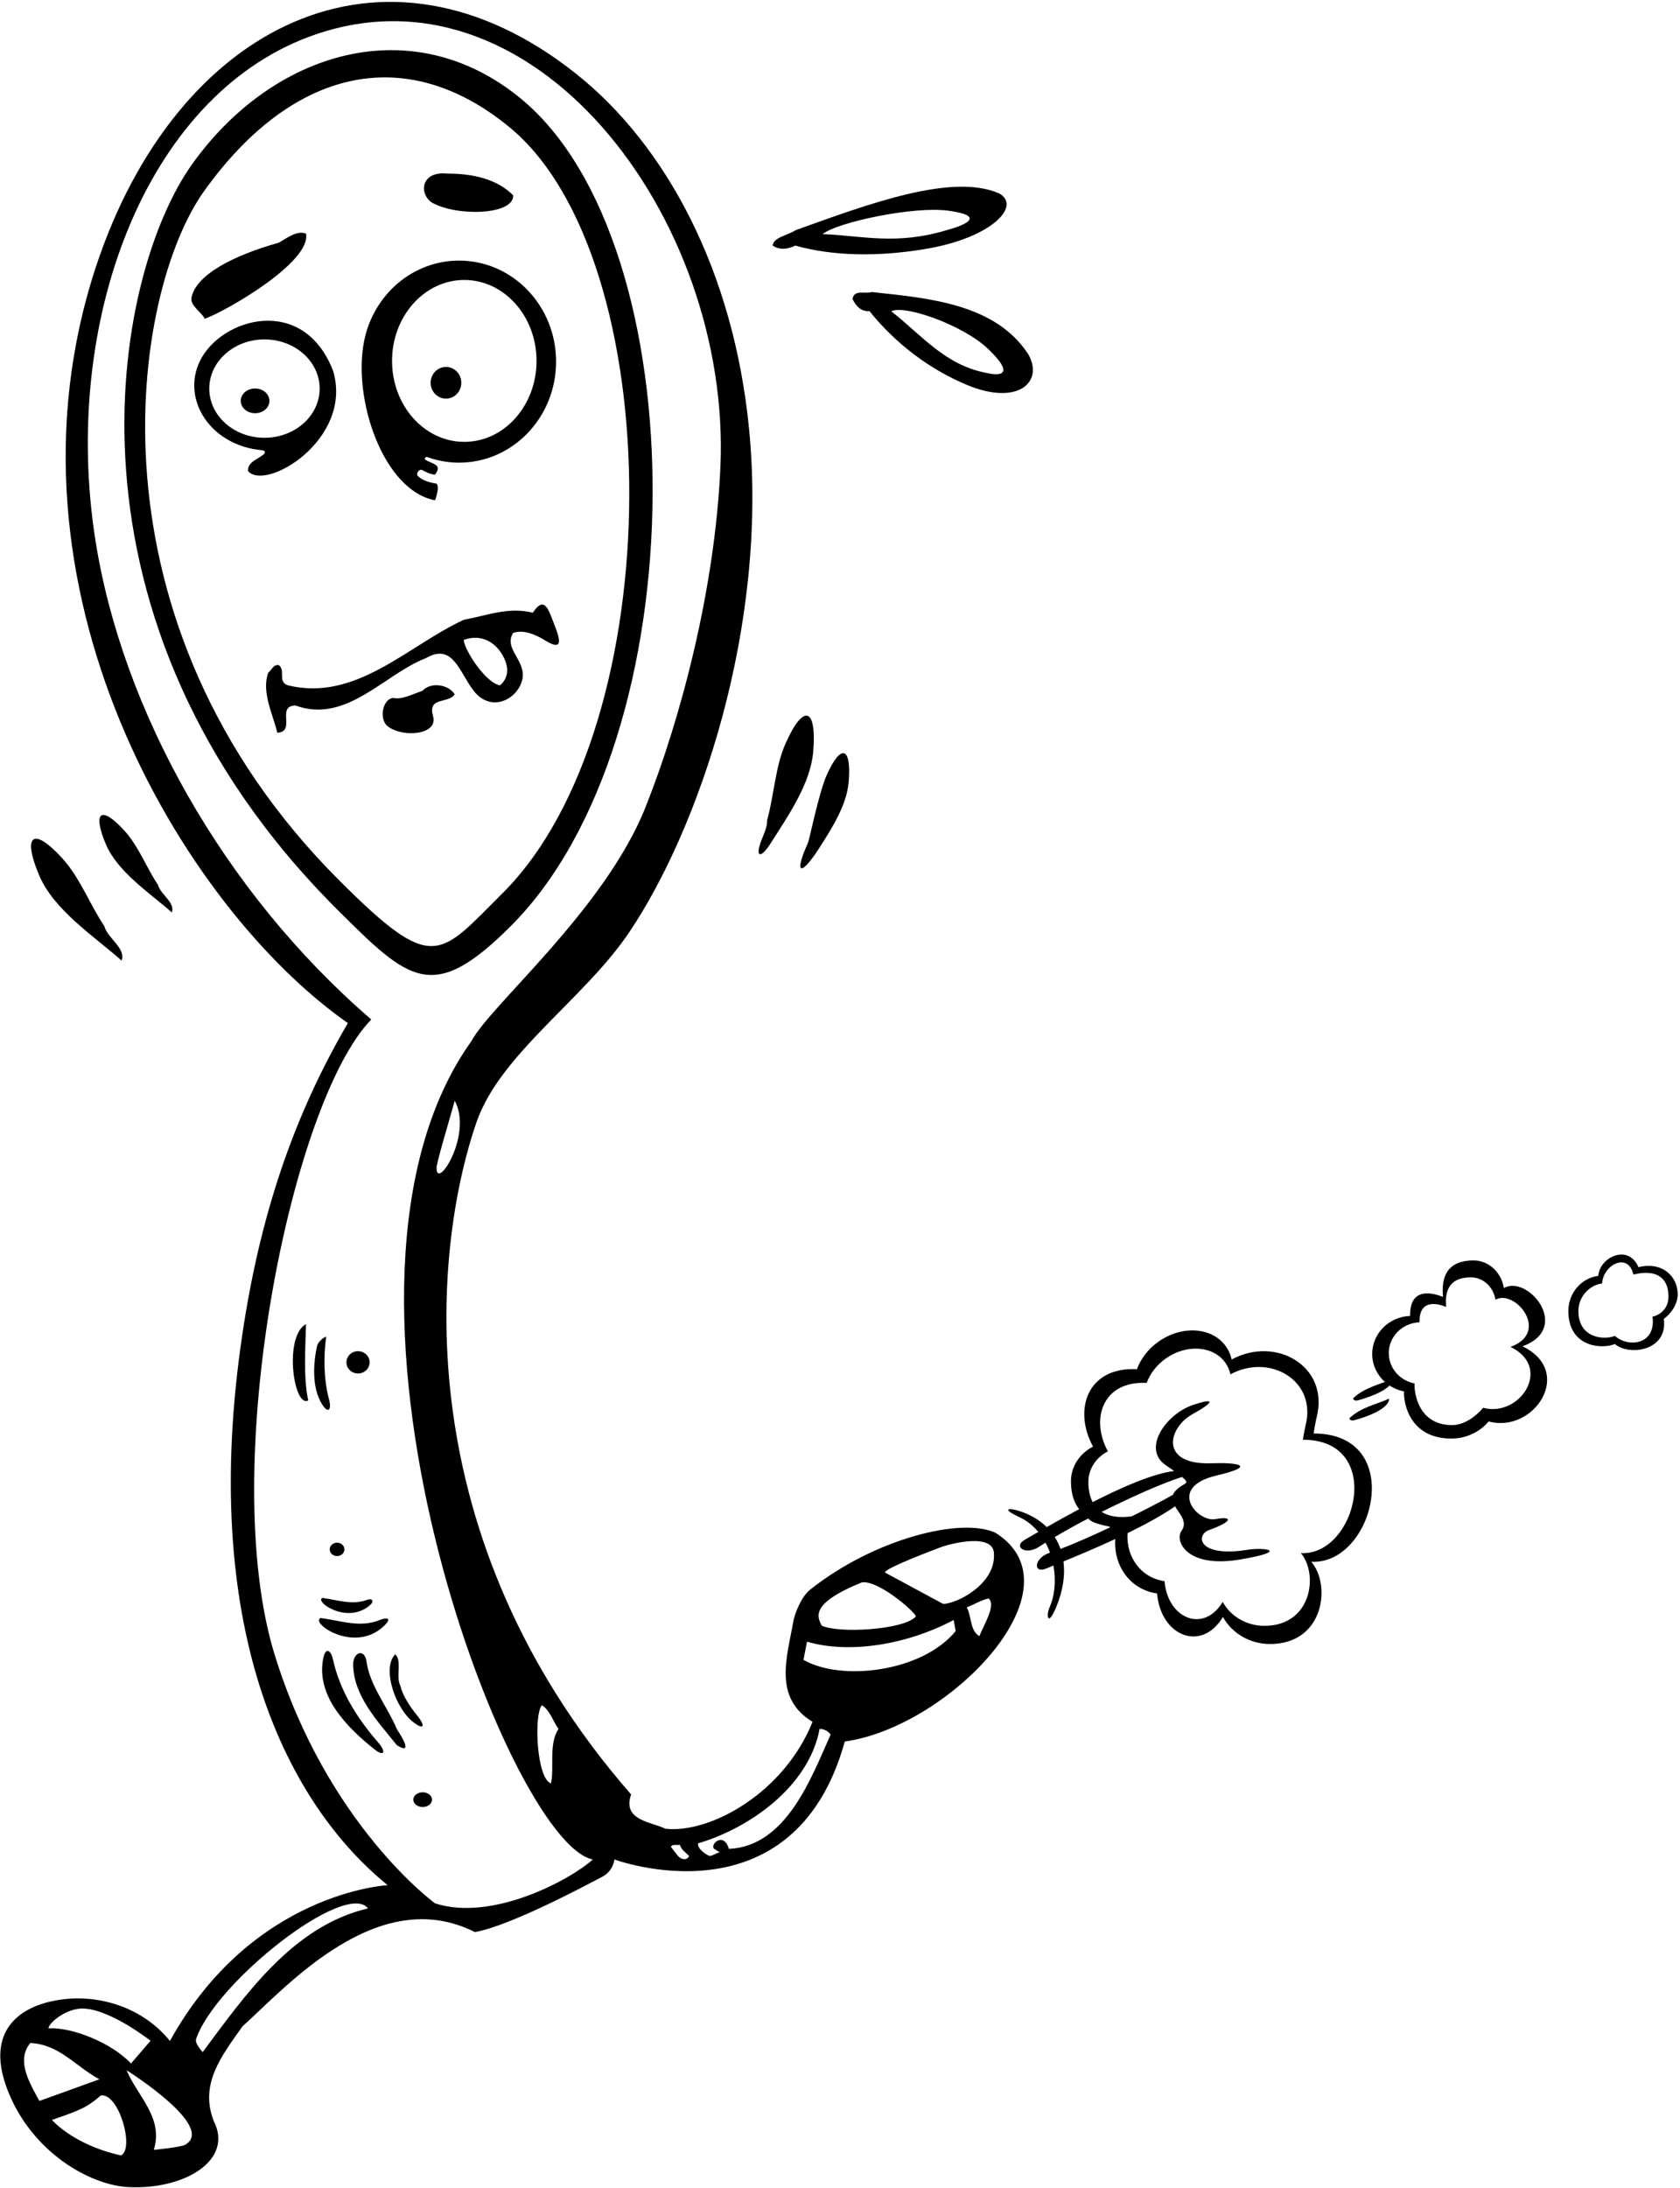 <?xml version="1.0" encoding="UTF-8"?>
<svg xmlns="http://www.w3.org/2000/svg" xmlns:xlink="http://www.w3.org/1999/xlink" width="444pt" height="578pt" viewBox="0 0 444 578" version="1.1">
<g id="surface1">
<path style=" stroke:none;fill-rule:nonzero;fill:rgb(0%,0%,0%);fill-opacity:1;" d="M 263.094 404.977 C 253.992 400.75 230.938 406.625 214.117 419.996 C 211.543 422.047 209.953 426.793 209.715 428.152 C 207.988 437.926 204.281 448.559 214.742 454.926 C 207.242 473.668 187.703 484.496 175.848 483.164 C 172.117 481.301 164.395 481.035 166.789 474.105 C 107.59 406.348 113.988 331.262 125.906 296.574 C 132.141 278.43 154.34 264.086 166.324 246.27 C 184.594 219.121 203.094 165.762 197.977 113.402 C 193.898 71.652 176.078 38.461 152.312 19.539 C 101.453 -20.949 46.535 6.469 25.402 70.34 C -2.66 155.145 48.309 239.754 91.93 270.312 C 78.121 294.023 68.41 320.586 63.535 356.129 C 53.191 431.578 76.121 476.691 102.453 498.082 C 102.453 498.082 66.707 499.859 44.91 539.242 C 37.246 529.746 24.617 526.363 13.727 528.73 C 3.723 530.902 -3.52 537.832 1.957 552.105 C 8.277 568.574 23.73 577.359 33.965 577.852 C 48.895 578.574 61.762 570.695 56.5 560.422 C 52.637 550.562 58.633 543.105 64.094 535.379 C 75.641 524.988 99.824 497.531 125.496 510.469 C 134.953 508.871 156.285 497.359 159 495.949 C 160.641 495.098 161.941 493.797 162.395 491.289 C 162.395 491.289 209.742 508.91 223.266 460.121 C 250.691 456.352 286.395 419.648 263.094 404.977 Z M 21.289 530.691 C 28.492 530.289 39.789 539.191 39.789 539.191 L 34.621 545.191 C 29.457 539.691 18.957 535.523 12.812 535.91 C 12.91 534.414 17.234 530.918 21.289 530.691 Z M 10.414 555.094 C 7.883 550.43 4.152 544.438 8.016 539.773 C 15.742 540.176 19.871 545.902 26.266 549.363 Z M 31.992 569.477 C 25.73 568.145 18.5 565.035 13.707 560.109 C 20.957 557.609 22.957 556.859 26.664 553.629 C 31.461 552.961 35.59 567.746 31.992 569.477 Z M 48.965 566.652 C 47.805 567.328 40.648 568.012 40.648 568.012 C 43.312 559.488 36.254 553.762 33.457 546.969 C 34.254 547.492 57.059 561.934 48.965 566.652 Z M 53.57 542.172 C 53.57 542.172 51.402 539.949 51.828 538.707 C 57.02 523.586 91.383 496.699 97.262 504.211 C 77.414 508.871 64.891 526.988 53.57 542.172 Z M 143.215 450.531 C 145.344 451.863 146.145 454.793 147.609 456.789 C 144.945 460.785 146.543 467.047 145.609 471.176 C 141.746 469.844 141.082 452.93 143.215 450.531 Z M 115.375 308.672 C 115.242 307.473 118.84 295.754 120.172 290.824 C 125 299.645 115.469 314.633 115.375 308.672 Z M 114.977 502.879 C 114.977 502.879 86.504 482.234 72.594 437.211 C 57.398 388.02 76.789 291.359 98.121 269.359 C 59.012 235.641 32.266 187.562 25.215 142.73 C 16.152 85.113 38.332 25.926 81.602 9.746 C 140.562 -12.301 193.289 57.598 190.398 123.34 C 188.996 155.234 180.07 189.461 170.605 213.258 C 159.848 240.316 129.641 265.52 124.566 275.105 C 78.398 339.738 134.094 486.809 156.668 491.289 C 150.805 496.617 130.098 507.801 114.977 502.879 Z M 227.766 418.082 C 232.043 417.41 241.781 425.754 242.047 427.09 C 238.852 430.684 221.402 431.617 217.141 429.484 C 216.074 427.223 213.902 423.719 227.766 418.082 Z M 179.176 490.355 L 177.312 487.961 C 177.715 487.16 178.777 487.559 179.711 487.426 C 179.977 488.625 181.176 489.426 182.109 490.355 C 181.574 491.691 179.977 491.289 179.176 490.355 Z M 192.633 488.492 C 191.242 483.75 187.438 487.426 188.77 488.492 L 190.234 489.426 C 189.305 489.52 188.438 490.328 187.547 490.352 C 187.16 490.359 184.105 488.492 184.504 487.027 C 198.094 483.031 213.809 471.977 216.605 456.789 C 217.805 456.789 218.738 457.324 219.535 458.258 C 214.469 469.52 207.887 487.828 192.633 488.492 Z M 212.344 438.543 L 213.277 433.746 C 224.562 437.051 239.73 434.535 252.039 428.02 L 252.57 430.949 C 243.789 441.691 222.457 444.359 212.344 438.543 Z M 258.832 432.281 C 256.301 430.816 256.832 427.09 255.5 424.691 C 257.371 423.941 259.586 422.625 261.281 422.348 C 261.262 422.328 261.25 422.309 261.23 422.293 L 261.629 422.293 C 261.52 422.301 261.398 422.328 261.281 422.348 C 263.32 424.102 260.02 429.246 258.832 432.281 Z M 249.242 423.758 L 233.922 415.5 C 233.477 414.695 242.422 411.141 248.371 408.883 C 251.301 407.77 262.828 404.844 262.695 410.703 C 263.02 418.629 252.836 423.758 249.242 423.758 "/>
<path style=" stroke:none;fill-rule:nonzero;fill:rgb(0%,0%,0%);fill-opacity:1;" d="M 134.887 244.789 C 184.719 195.137 184.402 64.297 137.523 25.945 C 108.746 2.402 72.066 13.566 50.789 43.359 C 29.594 73.039 12.633 164.047 89.152 240.328 C 108.25 259.363 114.414 265.188 134.887 244.789 Z M 53.898 50.555 C 76.867 18.395 106.828 10.848 134.543 33.52 C 176.734 68.039 177.637 191.34 132.789 236.023 C 115.938 252.812 114.574 257.453 89.852 232.809 C 20.984 164.156 34.824 77.266 53.898 50.555 "/>
<path style=" stroke:none;fill-rule:nonzero;fill:rgb(0%,0%,0%);fill-opacity:1;" d="M 114.043 53.461 C 120.641 57.293 135.922 56.828 135.621 51.598 C 131.227 47.203 124.832 45.871 118.305 45.871 C 111.207 45.109 110.707 51.109 114.043 53.461 "/>
<path style=" stroke:none;fill-rule:nonzero;fill:rgb(0%,0%,0%);fill-opacity:1;" d="M 80.875 61.723 C 78.477 60.789 75.816 62.922 73.684 64.117 C 61.699 67.484 51.758 72.586 50.598 78.684 C 50.195 80.785 53.465 82.637 54.102 84.23 C 59.965 82.102 82.34 69.18 80.875 61.723 "/>
<path style=" stroke:none;fill-rule:nonzero;fill:rgb(0%,0%,0%);fill-opacity:1;" d="M 88.07 98.086 C 80.25 77.641 58.484 83.977 52.895 95.266 C 47.812 105.531 55.637 117.754 69.266 118.957 C 70.352 119.055 70.238 119.906 68.887 120.594 C 67.422 121.66 65.426 122.328 65.559 124.457 C 70.148 129.922 93.32 116.172 88.07 98.086 Z M 69.895 115.664 C 61.84 115.664 55.309 109.848 55.309 102.672 C 55.309 95.496 61.84 89.676 69.895 89.676 C 77.949 89.676 84.477 95.496 84.477 102.672 C 84.477 109.848 77.949 115.664 69.895 115.664 "/>
<path style=" stroke:none;fill-rule:nonzero;fill:rgb(0%,0%,0%);fill-opacity:1;" d="M 125.238 182.582 C 129.824 188.391 136.766 184.801 138.02 179.602 C 139.219 174.539 132.957 171.477 135.621 167.215 C 138.219 166.316 141.34 167.516 144.031 169.184 C 148.547 171.98 148.344 169.598 146.523 165.082 C 145.137 161.648 144.051 156.934 140.816 161.887 C 134.422 160.289 128.961 162.555 122.566 163.754 C 107.648 170.68 94.062 185.465 76.082 181.066 C 73.285 180.137 75.547 177.07 73.684 175.738 C 72.219 175.473 71.82 177.07 70.887 177.738 C 69.023 182.934 72.219 188.926 73.285 193.59 C 78.344 193.32 72.883 186.527 78.078 186.395 C 91.531 191.324 101.523 178.137 112.578 173.875 C 119.75 169.707 121.422 177.742 125.238 182.582 Z M 133.621 174.809 C 134.422 177.07 134.156 179.336 132.156 181.066 C 128.43 180.535 122.699 171.742 122.566 169.078 C 127.098 167.348 131.625 169.613 133.621 174.809 "/>
<path style=" stroke:none;fill-rule:nonzero;fill:rgb(0%,0%,0%);fill-opacity:1;" d="M 114.441 189.191 C 112.977 183.996 118.438 185.996 120.172 183.465 C 118.703 180.934 113.91 180.004 111.645 182.531 C 109.113 183.332 106.316 184.93 103.922 184.398 C 101.098 184.652 100.121 189.988 102.41 191.84 C 106.348 195.02 115.953 194.191 114.441 189.191 "/>
<path style=" stroke:none;fill-rule:nonzero;fill:rgb(0%,0%,0%);fill-opacity:1;" d="M 80.875 349.832 C 74.941 353.055 77.594 372.059 81.457 370.023 C 80.125 363.766 80.742 355.559 80.875 349.832 "/>
<path style=" stroke:none;fill-rule:nonzero;fill:rgb(0%,0%,0%);fill-opacity:1;" d="M 86.941 369.648 C 85.52 364.375 85.508 358.262 86.203 353.16 C 85.273 353.43 84.074 354.629 83.805 355.559 C 82.875 359.754 82.246 366.5 85.141 371.066 C 86.734 373.586 87.719 372.551 86.941 369.648 "/>
<path style=" stroke:none;fill-rule:nonzero;fill:rgb(0%,0%,0%);fill-opacity:1;" d="M 357.562 375.305 C 357.91 375.297 367.121 372.875 367.121 369.547 C 363.527 371.145 359.664 371.809 356.602 374.738 C 356.812 375.234 357.172 375.316 357.562 375.305 "/>
<path style=" stroke:none;fill-rule:nonzero;fill:rgb(0%,0%,0%);fill-opacity:1;" d="M 101.328 429.734 C 103.859 427.398 102.172 427.285 100.383 428.016 C 95.199 430.133 90.203 428.23 84.738 427.488 C 81.863 428.719 93.496 436.961 101.328 429.734 "/>
<path style=" stroke:none;fill-rule:nonzero;fill:rgb(0%,0%,0%);fill-opacity:1;" d="M 85.215 422.184 C 83.035 423.117 91.668 429.27 97.691 424.18 C 99.016 423.059 98.453 422.164 96.91 422.727 C 93.043 424.137 89.297 422.742 85.215 422.184 "/>
<path style=" stroke:none;fill-rule:nonzero;fill:rgb(0%,0%,0%);fill-opacity:1;" d="M 88.02 438.512 C 87.461 435.961 85.945 434.828 85.324 438.695 C 83.797 448.188 91.43 456.191 98.922 462.152 C 101.574 464.262 102.148 462.898 99.852 460.262 C 94.352 453.941 89.805 446.664 88.02 438.512 "/>
<path style=" stroke:none;fill-rule:nonzero;fill:rgb(0%,0%,0%);fill-opacity:1;" d="M 96.867 439.012 C 96.375 435.445 93.281 436.449 93.332 439.859 C 93.457 447.984 99.621 454.578 104.852 461.055 C 104.852 461.055 110.027 464.695 104.852 456.789 C 102.355 450.852 97.742 445.336 96.867 439.012 "/>
<path style=" stroke:none;fill-rule:nonzero;fill:rgb(0%,0%,0%);fill-opacity:1;" d="M 110.188 453.168 C 108.309 450.859 106.484 448.133 105.785 445.336 C 104.586 442.938 106.316 438.809 104.453 437.078 C 100.859 440.672 104.414 451.426 109.379 455.129 C 112.176 457.215 112.434 455.926 110.188 453.168 "/>
<path style=" stroke:none;fill-rule:nonzero;fill:rgb(0%,0%,0%);fill-opacity:1;" d="M 225.309 79.02 C 226.215 80.816 227.488 82.367 229.777 82.191 C 236.758 90.863 245.711 97.598 255.574 101.711 C 268.914 107.273 275.863 101.023 271.84 93.727 C 263.148 80.184 245.289 78.77 230.363 77.156 C 228.629 77.77 225.715 76.363 225.309 79.02 Z M 261.164 92.215 C 270.527 101.215 260.539 98.492 260.539 98.492 C 249.727 96.434 243.406 88.371 235.551 82.25 C 238.973 80.418 254.559 85.863 261.164 92.215 "/>
<path style=" stroke:none;fill-rule:nonzero;fill:rgb(0%,0%,0%);fill-opacity:1;" d="M 203.586 222.941 C 208.363 215.426 214.211 207.051 214.922 198.574 C 215.879 187.117 212.449 185.629 207.664 196.312 C 204.859 202.574 204.609 209.988 202.734 216.734 C 202.82 218.434 201.906 220.25 201.238 221.984 C 199.449 226.637 201.074 226.887 203.586 222.941 "/>
<path style=" stroke:none;fill-rule:nonzero;fill:rgb(0%,0%,0%);fill-opacity:1;" d="M 218.488 204.777 C 216.422 209.391 213.922 221.812 213.539 222.672 C 209.613 231.422 211.816 231.383 216.477 224.121 C 220.004 218.629 223.785 212.641 224.293 206.586 C 225.059 197.418 222.316 196.227 218.488 204.777 "/>
<path style=" stroke:none;fill-rule:nonzero;fill:rgb(0%,0%,0%);fill-opacity:1;" d="M 32.141 253.797 C 33.316 250.48 28.477 248.008 27.582 244.723 C 23.695 238.895 21.148 231.93 16.539 226.855 C 8.66 218.188 5.867 220.672 10.348 231.262 C 14.234 240.457 24.805 247.312 32.141 253.797 "/>
<path style=" stroke:none;fill-rule:nonzero;fill:rgb(0%,0%,0%);fill-opacity:1;" d="M 45.41 241.07 C 46.352 238.418 42.477 236.441 41.762 233.812 C 38.652 229.152 36.617 223.578 32.926 219.52 C 26.625 212.586 24.391 214.57 27.973 223.043 C 31.082 230.398 39.543 235.887 45.41 241.07 "/>
<path style=" stroke:none;fill-rule:nonzero;fill:rgb(0%,0%,0%);fill-opacity:1;" d="M 210.184 64.887 C 219.98 67.656 231.984 67.926 244.801 65.746 C 262.133 62.801 270.008 54.422 264.07 51.102 C 251.535 45.602 229.09 54.062 210.285 60.809 C 208.195 62.191 204.383 62.691 204.215 64.895 C 205.566 65.758 207.355 66.238 210.184 64.887 Z M 250.574 55.66 C 263.383 57.402 250.586 60.691 250.586 60.691 C 236.848 64.914 227.953 62.25 217.387 61.855 C 221.426 58.66 241.539 54.43 250.574 55.66 "/>
<path style=" stroke:none;fill-rule:nonzero;fill:rgb(0%,0%,0%);fill-opacity:1;" d="M 443.395 341.922 C 443.395 337.359 439.449 333.223 433.02 334.797 C 430.332 328.484 422.703 332.219 422.41 337.094 C 417.949 337.656 414.492 341.598 414.492 346.387 C 414.492 355.801 423.113 356.602 426.797 355.102 C 430.402 358.309 440.875 357 439.723 348.48 C 441.684 347 443.395 344.605 443.395 341.922 Z M 440.895 343.398 C 440.707 345.457 438.992 347.438 436.734 347.859 C 437.734 355.258 430.398 356.164 426.789 352.957 C 423.957 354.109 417.145 353.613 417.145 346.367 C 417.145 342.684 419.984 339.531 423.414 339.098 C 423.715 334.094 430.324 330.754 431.68 336.75 C 439.004 334.957 441.309 338.828 440.895 343.398 "/>
<path style=" stroke:none;fill-rule:nonzero;fill:rgb(0%,0%,0%);fill-opacity:1;" d="M 347.227 378.742 C 347.109 378.742 347.699 375.555 347.988 374.398 C 351.367 360.977 337.18 352.844 325.512 359.195 C 325.246 357.992 324.77 356.844 324.047 355.805 C 320.473 350.676 312.512 350.051 306.266 354.406 C 303.457 356.363 301.48 358.992 300.473 361.758 C 287.281 361.074 283.59 372.57 288.879 382.211 C 285.398 383.988 283.039 387.406 283.039 391.336 C 283.039 394.582 283.812 397.02 285.219 398.73 C 282.062 400.41 279.113 402.062 276.641 403.477 C 274.754 401.613 272.312 400.137 269.289 399.191 C 266.621 398.359 264.457 398.523 269.457 400.859 C 271.434 401.781 273.07 403.141 274.41 404.754 C 272.98 405.582 271.785 406.273 270.922 406.762 C 267.551 408.664 271.094 411.09 274.758 408.59 C 275.223 408.273 275.742 407.938 276.309 407.578 C 276.77 408.434 277.168 409.316 277.496 410.234 C 277.477 410.238 277.449 410.25 277.426 410.258 C 273.203 411.617 272.949 415.902 276.52 414.41 C 277.039 414.191 277.676 413.93 278.406 413.633 C 279.129 417.602 278.758 421.684 277.328 424.824 C 276.496 426.656 276.855 430.16 279.188 424.492 C 280.934 420.258 281.535 416.184 281.062 412.547 C 284.75 411.039 289.695 408.973 294.758 406.617 C 294.246 413.641 298.629 419.977 305.809 421.016 C 306.73 432.227 317.512 436.68 323.199 427.211 C 325.547 431.461 330.242 434.363 335.656 434.363 C 349.953 434.363 351.836 418.758 346.559 412.633 C 363.27 413.508 371.797 378.742 347.227 378.742 Z M 293.312 403.57 C 288.473 405.859 283.82 407.891 280.281 409.238 C 279.895 408.129 279.387 407.074 278.766 406.094 C 281.426 404.531 284.121 402.996 287.621 401.191 C 288.871 402.934 294.09 403.203 293.312 403.57 Z M 291.145 399.453 C 298.902 395.574 307.246 391.844 312.395 390.227 C 314.062 391.594 313.613 391.785 312.832 392.234 C 311.184 393.176 310.348 394.062 310.016 394.922 C 306.801 396.789 299.02 400.703 299.043 400.645 C 295.777 401.066 293.094 400.695 291.145 399.453 Z M 343.789 410.352 C 348.457 415.766 346.793 429.562 334.156 429.562 C 329.367 429.562 325.219 426.996 323.141 423.238 C 318.113 431.609 308.586 427.672 307.77 417.762 C 301.438 416.844 297.566 411.266 297.996 405.074 C 302.566 402.844 307.031 400.422 310.551 397.996 C 311.77 400.07 313.953 402.109 312.254 404.469 C 310.391 407.055 313.523 414.426 327.695 412.039 C 341.07 409.789 334.332 408.734 329.582 409.484 C 316.508 411.547 315.91 405.531 319.582 404.234 C 325.582 402.109 326.082 400.484 321.203 401.363 C 316.426 402.23 308.309 392.961 321.457 389.859 C 332.582 387.234 326.957 386.359 320.207 386.609 C 306.352 387.121 308.602 377.262 315.207 373.609 C 321.082 370.359 321.191 369.203 315.207 371.234 C 308.207 373.609 301.707 382.734 308.082 387.109 C 308.941 387.699 309.672 388.207 310.301 388.652 C 304.648 389.352 296.395 392.977 288.777 396.871 C 288.039 395.48 287.641 393.711 287.641 391.527 C 287.641 388.051 289.727 385.031 292.805 383.457 C 288.125 374.938 291.391 364.773 303.051 365.379 C 303.945 362.934 305.691 360.605 308.172 358.879 C 313.695 355.027 320.73 355.582 323.891 360.113 C 324.531 361.031 324.953 362.051 325.188 363.113 C 335.5 357.496 348.043 364.688 345.059 376.555 C 344.801 377.574 344.281 380.395 344.383 380.395 C 366.102 380.395 358.562 411.121 343.789 410.352 "/>
<path style=" stroke:none;fill-rule:nonzero;fill:rgb(0%,0%,0%);fill-opacity:1;" d="M 402.375 355.707 C 415.523 350.902 403.789 336.691 397.457 340.312 C 396.781 336.172 393.461 333.02 389.457 333.02 C 381.18 333.02 381.07 339.113 381.363 342.656 C 381.184 342.645 372.457 338.523 372.684 347.676 C 367.109 347.879 362.652 352.297 362.652 357.734 C 362.652 360.656 363.945 363.281 366.004 365.117 C 363.047 366.219 360.047 367.109 357.57 369.48 C 357.781 369.973 358.141 370.055 358.531 370.047 C 358.816 370.035 364.934 368.441 367.23 366.062 C 368.367 366.809 369.664 367.352 371.062 367.617 C 370.898 370.602 372.469 380.078 383.582 380.078 C 387.578 380.078 391.133 378.309 393.43 375.559 C 405.375 378.816 416.27 362.426 402.375 355.707 Z M 391.965 371.949 C 390.105 374.172 387.027 376.523 383.789 376.523 C 374.789 376.523 373.719 367.93 373.848 365.516 C 369.965 364.777 367.035 361.477 367.035 357.508 C 367.035 353.105 370.645 349.527 375.16 349.363 C 374.977 341.949 382.047 345.285 382.191 345.297 C 381.953 342.426 382.043 337.488 388.746 337.488 C 391.992 337.488 394.684 340.043 395.227 343.398 C 400.355 340.465 409.863 351.973 399.211 355.867 C 410.469 361.309 401.641 374.586 391.965 371.949 "/>
<path style=" stroke:none;fill-rule:nonzero;fill:rgb(0%,0%,0%);fill-opacity:1;" d="M 111.707 473.539 C 110.34 473.539 109.23 474.41 109.23 475.484 C 109.23 476.559 110.34 477.43 111.707 477.43 C 113.074 477.43 114.18 476.559 114.18 475.484 C 114.18 474.41 113.074 473.539 111.707 473.539 "/>
<path style=" stroke:none;fill-rule:nonzero;fill:rgb(0%,0%,0%);fill-opacity:1;" d="M 89.082 411.125 C 90.156 411.125 91.027 410.336 91.027 409.359 C 91.027 408.383 90.156 407.59 89.082 407.59 C 88.008 407.59 87.137 408.383 87.137 409.359 C 87.137 410.336 88.008 411.125 89.082 411.125 "/>
<path style=" stroke:none;fill-rule:nonzero;fill:rgb(0%,0%,0%);fill-opacity:1;" d="M 67.414 102.641 C 65.32 102.641 63.621 104.102 63.621 105.91 C 63.621 107.715 65.32 109.18 67.414 109.18 C 69.508 109.18 71.207 107.715 71.207 105.91 C 71.207 104.102 69.508 102.641 67.414 102.641 "/>
<path style=" stroke:none;fill-rule:nonzero;fill:rgb(0%,0%,0%);fill-opacity:1;" d="M 114.977 132.184 C 114.977 132.184 116.309 128.719 115.375 127.789 C 113.648 127.516 111.676 126.996 110.426 125.762 C 109.844 125.188 110.754 123.766 111.602 124.195 C 112.652 124.734 113.793 125.391 114.977 125.391 C 117.109 122.582 114.035 122.617 112.379 121.418 C 112.07 121.195 112.504 120.613 112.941 120.77 C 115.57 121.719 118.395 122.238 121.332 122.238 C 135.488 122.238 146.965 110.289 146.965 95.547 C 146.965 80.805 135.488 68.852 121.332 68.852 C 109.035 68.852 98.762 77.867 96.273 89.898 C 93.078 105.355 101.273 129.586 114.977 132.184 Z M 122.707 73.969 C 133.25 73.969 141.797 83.547 141.797 95.359 C 141.797 107.172 133.25 116.746 122.707 116.746 C 112.16 116.746 103.613 107.172 103.613 95.359 C 103.613 83.547 112.16 73.969 122.707 73.969 "/>
<path style=" stroke:none;fill-rule:nonzero;fill:rgb(0%,0%,0%);fill-opacity:1;" d="M 117.863 105.324 C 120.105 105.324 121.918 103.449 121.918 101.137 C 121.918 98.824 120.105 96.949 117.863 96.949 C 115.625 96.949 113.809 98.824 113.809 101.137 C 113.809 103.449 115.625 105.324 117.863 105.324 "/>
<path style=" stroke:none;fill-rule:nonzero;fill:rgb(0%,0%,0%);fill-opacity:1;" d="M 94.621 362.887 C 96.316 362.887 97.688 361.57 97.688 359.941 C 97.688 358.312 96.316 356.996 94.621 356.996 C 92.93 356.996 91.559 358.312 91.559 359.941 C 91.559 361.57 92.93 362.887 94.621 362.887 "/>
</g>
</svg>

